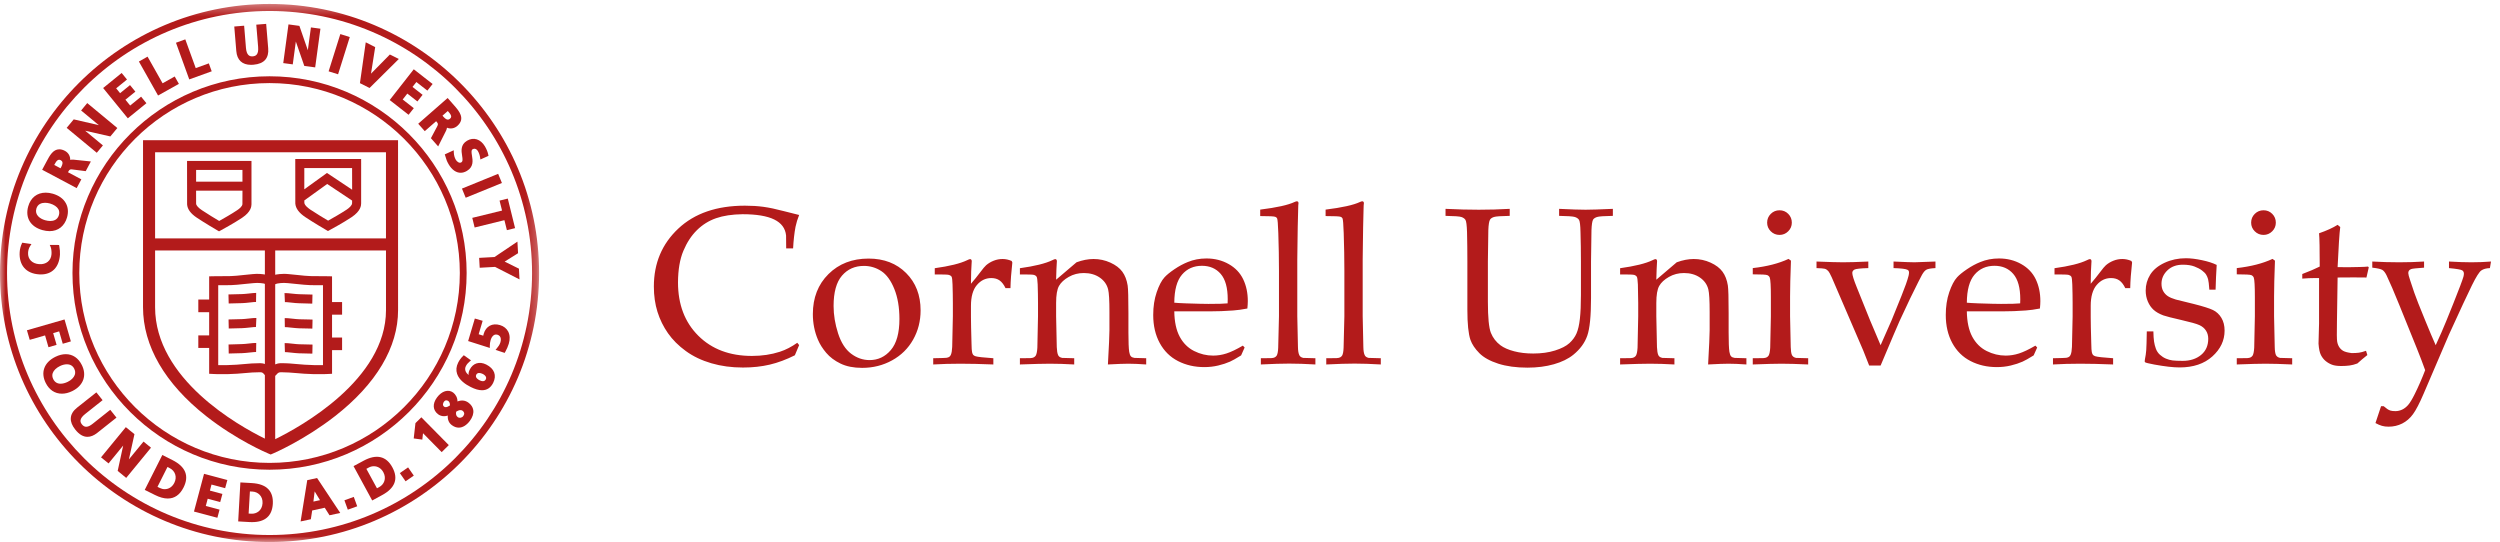 <?xml version="1.0" encoding="UTF-8" standalone="no"?>
<svg width="226px" height="49px" viewBox="0 0 226 49" version="1.1" xmlns="http://www.w3.org/2000/svg" xmlns:xlink="http://www.w3.org/1999/xlink" xmlns:sketch="http://www.bohemiancoding.com/sketch/ns">
    <!-- Generator: Sketch 3.3.3 (12072) - http://www.bohemiancoding.com/sketch -->
    <title>cornell_colored</title>
    <desc>Created with Sketch.</desc>
    <defs>
        <path id="path-1" d="M0,0.357 L48.735,0.357 L48.735,48.975 L0,48.975"></path>
    </defs>
    <g id="Page-1" stroke="none" stroke-width="1" fill="none" fill-rule="evenodd" sketch:type="MSPage">
        <g id="cornell_colored" sketch:type="MSLayerGroup">
            <path d="M18.633,37.612 C21.409,39.797 24.143,40.951 24.259,40.999 L24.47,41.088 L24.682,40.997 C24.798,40.947 27.523,39.776 30.29,37.616 C34.017,34.706 35.986,31.394 35.986,28.035 L35.983,12.675 L12.93,12.677 L12.929,27.769 C12.929,31.268 14.9,34.671 18.633,37.612 L18.633,37.612 Z M23.945,32.904 C23.827,32.863 23.696,32.832 23.533,32.832 L23.506,32.832 C22.945,32.832 22.526,32.871 22.08,32.911 C21.641,32.951 21.186,32.993 20.517,33.007 C20.211,33.014 19.935,33.011 19.727,33.007 L19.727,25.785 L19.822,25.785 C20.1,25.787 20.441,25.785 20.868,25.777 C21.231,25.767 21.627,25.724 22.088,25.675 C22.34,25.647 22.61,25.62 22.912,25.594 C23.391,25.541 23.832,25.627 23.832,25.627 C23.877,25.637 23.909,25.651 23.945,25.663 L23.945,32.904 L23.945,32.904 Z M34.894,28.035 C34.894,34.322 27.158,38.584 24.879,39.702 L24.879,33.981 C24.923,33.941 24.962,33.899 24.994,33.863 C25.108,33.73 25.179,33.651 25.398,33.65 C25.924,33.658 26.321,33.684 26.772,33.725 C27.204,33.763 27.692,33.809 28.388,33.824 C29.074,33.841 29.608,33.811 29.63,33.809 L30.018,33.789 L30.018,31.652 L30.925,31.652 L30.925,30.512 L30.017,30.512 L30.017,28.443 L30.925,28.443 L30.925,27.305 L30.017,27.305 L30.016,24.981 L29.617,24.972 C29.47,24.968 29.303,24.968 29.104,24.968 C28.826,24.965 28.496,24.968 28.077,24.959 C27.751,24.952 27.368,24.91 26.926,24.863 C26.669,24.836 26.392,24.807 26.105,24.781 C25.485,24.71 24.939,24.823 24.906,24.831 C24.896,24.833 24.889,24.836 24.879,24.839 L24.879,22.643 L34.893,22.643 L34.894,28.035 L34.894,28.035 Z M24.879,32.94 L24.879,25.699 C24.933,25.674 24.996,25.649 25.082,25.629 C25.087,25.628 25.531,25.538 26.022,25.595 C26.315,25.62 26.586,25.647 26.84,25.677 C27.3,25.724 27.696,25.767 28.057,25.777 C28.422,25.785 28.724,25.785 28.979,25.785 L29.198,25.785 L29.198,33.007 C28.99,33.011 28.715,33.015 28.408,33.007 C27.74,32.993 27.285,32.951 26.846,32.912 C26.396,32.87 25.992,32.831 25.395,32.832 C25.184,32.832 25.02,32.879 24.879,32.94 L24.879,32.94 Z M14.021,13.767 L34.892,13.765 L34.892,21.553 L14.02,21.553 L14.021,13.767 L14.021,13.767 Z M14.02,22.643 L23.945,22.643 L23.945,24.817 C23.783,24.788 23.329,24.722 22.83,24.78 C22.534,24.807 22.259,24.836 22.002,24.863 C21.559,24.91 21.178,24.952 20.848,24.959 C20.43,24.968 20.097,24.969 19.822,24.968 C19.624,24.968 19.455,24.968 19.307,24.972 L18.908,24.981 L18.908,27.079 L17.927,27.079 L17.927,28.22 L18.908,28.22 L18.908,30.318 L17.927,30.318 L17.927,31.455 L18.908,31.455 L18.908,33.789 L19.294,33.809 C19.317,33.811 19.849,33.839 20.538,33.824 C21.233,33.809 21.721,33.763 22.154,33.725 C22.598,33.685 22.982,33.65 23.506,33.65 C23.712,33.647 23.781,33.712 23.892,33.851 C23.907,33.87 23.927,33.892 23.945,33.912 L23.945,39.652 C21.538,38.47 14.02,34.258 14.02,27.769 L14.02,22.643 L14.02,22.643 Z" id="Fill-1" fill="#B31B1B" sketch:type="MSShapeGroup"></path>
            <path d="M22.734,14.546 L16.909,14.546 L16.909,14.954 C16.907,16.224 16.906,18.371 16.914,18.469 C16.942,18.91 17.234,19.308 17.805,19.687 C18.508,20.158 19.556,20.771 19.601,20.797 L19.8,20.914 L20.002,20.803 C20.049,20.777 21.181,20.162 21.888,19.687 C22.714,19.138 22.728,18.636 22.734,18.469 C22.741,18.379 22.739,16.508 22.734,14.954 L22.734,14.546 L22.734,14.546 Z M17.729,15.363 L21.917,15.363 C21.918,15.702 21.918,16.067 21.918,16.422 L17.728,16.422 C17.728,16.067 17.729,15.703 17.729,15.363 L17.729,15.363 Z M21.915,18.446 C21.91,18.649 21.649,18.865 21.432,19.008 C20.93,19.346 20.173,19.774 19.815,19.975 C19.473,19.771 18.764,19.346 18.262,19.008 C17.934,18.791 17.74,18.575 17.729,18.416 C17.728,18.356 17.727,17.872 17.727,17.239 L21.919,17.239 C21.919,17.876 21.918,18.369 21.915,18.446 L21.915,18.446 Z" id="Fill-2" fill="#B31B1B" sketch:type="MSShapeGroup"></path>
            <path d="M32.647,14.374 L26.692,14.374 L26.692,14.782 C26.691,16.377 26.691,18.296 26.696,18.395 C26.729,18.838 27.027,19.246 27.608,19.632 C28.327,20.114 29.401,20.743 29.448,20.769 L29.647,20.886 L29.849,20.774 C29.898,20.75 31.059,20.12 31.785,19.632 C32.633,19.068 32.644,18.556 32.647,18.386 C32.653,18.296 32.652,16.376 32.648,14.781 L32.647,14.374 L32.647,14.374 Z M31.829,18.37 C31.824,18.58 31.555,18.802 31.33,18.955 C30.811,19.3 30.027,19.743 29.661,19.947 C29.313,19.74 28.583,19.3 28.064,18.955 C27.905,18.847 27.531,18.573 27.513,18.334 C27.512,18.312 27.512,18.236 27.512,18.119 L29.576,16.632 L31.831,18.132 C31.831,18.257 31.83,18.341 31.829,18.37 L31.829,18.37 Z M29.558,15.636 L27.509,17.113 C27.508,16.526 27.508,15.818 27.51,15.191 L31.829,15.191 C31.831,15.83 31.833,16.555 31.833,17.152 L29.558,15.636 L29.558,15.636 Z" id="Fill-3" fill="#B31B1B" sketch:type="MSShapeGroup"></path>
            <path d="M25.942,27.317 L26.332,27.356 C26.597,27.387 26.826,27.409 27.025,27.413 L28.229,27.448 L28.248,26.629 L27.045,26.596 C26.865,26.592 26.659,26.57 26.419,26.545 L26.021,26.505 C25.915,26.493 25.813,26.491 25.72,26.495 L25.755,27.31 C25.811,27.307 25.874,27.31 25.942,27.317" id="Fill-4" fill="#B31B1B" sketch:type="MSShapeGroup"></path>
            <path d="M27.051,28.861 C26.88,28.856 26.682,28.834 26.458,28.81 C26.322,28.795 26.178,28.78 26.032,28.767 C25.928,28.756 25.829,28.754 25.737,28.756 L25.75,29.573 C25.809,29.571 25.874,29.573 25.95,29.58 C26.101,29.595 26.241,29.609 26.371,29.623 C26.622,29.649 26.841,29.672 27.032,29.678 C27.283,29.681 27.649,29.692 27.922,29.698 L28.236,29.706 L28.255,28.891 L27.942,28.881 C27.67,28.875 27.301,28.864 27.051,28.861" id="Fill-5" fill="#B31B1B" sketch:type="MSShapeGroup"></path>
            <path d="M27.051,31.122 C26.876,31.116 26.677,31.095 26.448,31.069 C26.314,31.055 26.175,31.04 26.034,31.027 C25.925,31.016 25.825,31.012 25.732,31.016 L25.757,31.831 C25.813,31.831 25.876,31.831 25.95,31.84 C26.094,31.854 26.232,31.87 26.359,31.881 C26.614,31.91 26.837,31.932 27.031,31.938 L27.37,31.946 C27.717,31.956 28.102,31.965 28.237,31.968 L28.253,31.15 C28.118,31.147 27.734,31.14 27.393,31.129 L27.051,31.122" id="Fill-6" fill="#B31B1B" sketch:type="MSShapeGroup"></path>
            <path d="M21.876,27.404 C22.075,27.4 22.304,27.375 22.569,27.346 C22.691,27.333 22.822,27.32 22.96,27.305 C23.024,27.301 23.089,27.296 23.146,27.299 L23.158,26.48 C23.074,26.48 22.98,26.484 22.884,26.493 C22.74,26.505 22.605,26.521 22.48,26.536 C22.243,26.559 22.039,26.584 21.857,26.586 L20.654,26.617 L20.673,27.435 L21.876,27.404" id="Fill-7" fill="#B31B1B" sketch:type="MSShapeGroup"></path>
            <path d="M22.487,28.795 C22.25,28.821 22.044,28.843 21.864,28.848 L20.661,28.879 L20.679,29.697 L21.882,29.666 C22.084,29.661 22.311,29.635 22.576,29.607 L22.96,29.567 C23.022,29.563 23.083,29.56 23.139,29.562 L23.177,28.745 C23.092,28.741 22.994,28.745 22.889,28.754 L22.487,28.795" id="Fill-8" fill="#B31B1B" sketch:type="MSShapeGroup"></path>
            <path d="M22.488,31.055 C22.25,31.081 22.045,31.105 21.824,31.108 C21.443,31.119 20.84,31.137 20.662,31.142 L20.677,31.958 C20.856,31.953 21.464,31.937 21.883,31.926 C22.083,31.921 22.311,31.895 22.577,31.867 L22.975,31.828 C23.035,31.821 23.096,31.819 23.151,31.821 L23.164,31.005 C23.077,31.002 22.981,31.005 22.891,31.013 L22.488,31.055" id="Fill-9" fill="#B31B1B" sketch:type="MSShapeGroup"></path>
            <path d="M3.693,24.809 C4.717,24.809 5.344,24.155 5.42,23.02 C5.431,22.797 5.415,22.55 5.359,22.246 L5.34,22.146 L4.495,22.139 L4.574,22.312 C4.635,22.447 4.671,22.732 4.657,22.971 C4.619,23.562 4.174,23.923 3.547,23.88 C2.909,23.839 2.504,23.426 2.538,22.85 C2.55,22.663 2.582,22.456 2.738,22.225 L2.843,22.062 L2.01,21.94 L1.971,22.023 C1.865,22.248 1.793,22.535 1.778,22.789 C1.704,23.976 2.361,24.73 3.536,24.804 C3.589,24.807 3.642,24.809 3.693,24.809" id="Fill-10" fill="#B31B1B" sketch:type="MSShapeGroup"></path>
            <path d="M3.827,20.799 C4.053,20.862 4.274,20.895 4.483,20.895 C5.26,20.895 5.835,20.442 6.061,19.652 C6.195,19.181 6.157,18.734 5.95,18.366 C5.723,17.956 5.312,17.664 4.765,17.509 C4.547,17.447 4.335,17.416 4.134,17.416 C3.351,17.416 2.775,17.869 2.551,18.657 C2.261,19.672 2.751,20.491 3.827,20.799 M3.286,18.865 C3.41,18.424 3.784,18.332 4.077,18.332 C4.216,18.332 4.366,18.354 4.514,18.395 C4.871,18.498 5.15,18.685 5.276,18.91 C5.365,19.068 5.381,19.246 5.326,19.444 C5.199,19.885 4.831,19.978 4.544,19.978 C4.398,19.978 4.242,19.954 4.078,19.908 C3.613,19.776 3.126,19.424 3.286,18.865" id="Fill-11" fill="#B31B1B" sketch:type="MSShapeGroup"></path>
            <path d="M7.353,16.214 L6.147,15.571 L6.186,15.496 C6.3,15.281 6.387,15.299 6.573,15.322 L7.749,15.472 L8.214,14.596 L6.651,14.434 C6.547,14.426 6.432,14.429 6.345,14.451 C6.358,14.118 6.185,13.806 5.869,13.638 C5.692,13.544 5.522,13.497 5.363,13.497 C4.792,13.497 4.489,14.072 4.22,14.58 L3.811,15.346 L6.932,17.005 L7.353,16.214 M5.516,15.134 L5.471,15.214 L4.904,14.912 L4.947,14.833 C5.09,14.57 5.243,14.352 5.485,14.479 C5.571,14.526 5.621,14.58 5.642,14.647 C5.687,14.789 5.589,14.993 5.516,15.134" id="Fill-12" fill="#B31B1B" sketch:type="MSShapeGroup"></path>
            <path d="M9.303,13.145 L7.699,11.818 L9.974,12.334 L10.607,11.573 L7.886,9.318 L7.333,9.988 L8.936,11.315 L6.665,10.791 L6.027,11.559 L8.748,13.811 L9.303,13.145" id="Fill-13" fill="#B31B1B" sketch:type="MSShapeGroup"></path>
            <path d="M13.236,9.33 L12.754,8.738 L11.767,9.54 L11.338,9.013 L12.239,8.284 L11.753,7.693 L10.856,8.423 L10.501,7.985 L11.48,7.189 L10.997,6.597 L9.324,7.958 L11.554,10.695 L13.236,9.33" id="Fill-14" fill="#B31B1B" sketch:type="MSShapeGroup"></path>
            <path d="M16.171,7.582 L15.793,6.914 L14.698,7.53 L13.339,5.12 L12.556,5.562 L14.288,8.635 L16.171,7.582" id="Fill-15" fill="#B31B1B" sketch:type="MSShapeGroup"></path>
            <path d="M19.139,6.446 L18.877,5.729 L17.694,6.157 L16.751,3.558 L15.908,3.864 L17.109,7.179 L19.139,6.446" id="Fill-16" fill="#B31B1B" sketch:type="MSShapeGroup"></path>
            <path d="M22.698,5.862 C22.768,5.862 22.84,5.858 22.914,5.851 C23.403,5.81 23.762,5.657 23.985,5.397 C24.194,5.147 24.282,4.802 24.245,4.372 L24.062,2.158 L23.168,2.23 L23.335,4.245 C23.394,4.955 23.108,5.069 22.853,5.094 C22.831,5.094 22.809,5.096 22.788,5.096 C22.579,5.096 22.292,5.017 22.235,4.335 L22.07,2.323 L21.178,2.397 L21.361,4.611 C21.428,5.428 21.888,5.862 22.698,5.862" id="Fill-17" fill="#B31B1B" sketch:type="MSShapeGroup"></path>
            <path d="M26.744,3.756 L27.508,5.959 L28.492,6.092 L28.967,2.595 L28.107,2.479 L27.828,4.541 L27.065,2.339 L26.079,2.205 L25.606,5.704 L26.466,5.82 L26.744,3.756" id="Fill-18" fill="#B31B1B" sketch:type="MSShapeGroup"></path>
            <path d="M31.62,3.35 L30.766,3.08 L29.707,6.449 L30.562,6.716 L31.62,3.35" id="Fill-19" fill="#B31B1B" sketch:type="MSShapeGroup"></path>
            <path d="M36.052,5.333 L35.244,4.927 L33.539,6.659 L33.917,4.26 L33.063,3.825 L32.538,7.517 L33.408,7.954 L36.052,5.333" id="Fill-20" fill="#B31B1B" sketch:type="MSShapeGroup"></path>
            <path d="M36.936,10.377 L37.408,9.779 L36.403,8.995 L36.822,8.459 L37.733,9.172 L38.203,8.572 L37.29,7.859 L37.639,7.415 L38.635,8.191 L39.107,7.593 L37.405,6.263 L35.228,9.043 L36.936,10.377" id="Fill-21" fill="#B31B1B" sketch:type="MSShapeGroup"></path>
            <path d="M38.399,11.857 L39.426,10.958 L39.483,11.025 C39.615,11.175 39.619,11.239 39.51,11.448 L38.955,12.493 L39.61,13.236 L40.317,11.83 C40.341,11.779 40.391,11.67 40.408,11.544 C40.711,11.676 41.075,11.616 41.338,11.386 C42.099,10.718 41.491,10.025 41.047,9.52 L40.466,8.859 L37.807,11.187 L38.399,11.857 M40.481,10.035 L40.542,10.105 C40.668,10.25 40.798,10.414 40.787,10.55 C40.785,10.612 40.75,10.67 40.682,10.73 C40.616,10.787 40.553,10.816 40.487,10.816 C40.337,10.816 40.179,10.661 40.06,10.526 L40,10.457 L40.481,10.035" id="Fill-22" fill="#B31B1B" sketch:type="MSShapeGroup"></path>
            <path d="M41.694,14.681 C41.521,14.783 41.304,14.61 41.205,14.444 C41.095,14.257 41.031,14.022 41.023,13.768 L41.017,13.584 L40.208,13.957 L40.265,14.137 C40.345,14.41 40.394,14.575 40.565,14.864 C40.853,15.35 41.236,15.618 41.641,15.618 C41.83,15.618 42.021,15.562 42.21,15.448 C42.836,15.079 42.737,14.492 42.666,14.064 C42.617,13.761 42.593,13.573 42.719,13.498 C42.782,13.463 42.841,13.445 42.896,13.445 C43.058,13.445 43.166,13.598 43.205,13.663 C43.308,13.837 43.375,14.043 43.404,14.255 L43.426,14.419 L44.161,14.087 L44.141,13.989 C44.09,13.74 43.988,13.49 43.834,13.226 C43.448,12.58 42.816,12.37 42.225,12.72 C41.62,13.076 41.707,13.65 41.773,14.067 C41.827,14.397 41.849,14.591 41.694,14.681" id="Fill-23" fill="#B31B1B" sketch:type="MSShapeGroup"></path>
            <path d="M42.099,17.876 L45.373,16.542 L45.033,15.714 L41.761,17.048 L42.099,17.876" id="Fill-24" fill="#B31B1B" sketch:type="MSShapeGroup"></path>
            <path d="M45.385,19.035 L42.694,19.694 L42.907,20.566 L45.599,19.903 L45.823,20.806 L46.563,20.624 L45.904,17.952 L45.16,18.133 L45.385,19.035" id="Fill-25" fill="#B31B1B" sketch:type="MSShapeGroup"></path>
            <path d="M43.315,23.311 L43.365,24.205 L44.753,24.127 L46.964,25.259 L46.912,24.288 L45.621,23.649 L46.833,22.89 L46.775,21.841 L44.702,23.235 L43.315,23.311" id="Fill-26" fill="#B31B1B" sketch:type="MSShapeGroup"></path>
            <path d="M4.382,31.388 L5.115,31.176 L4.807,30.113 L5.348,29.956 L5.673,31.076 L6.407,30.862 L5.834,28.879 L2.434,29.857 L2.687,30.721 L4.074,30.321 L4.382,31.388" id="Fill-27" fill="#B31B1B" sketch:type="MSShapeGroup"></path>
            <path d="M7.531,34.313 C7.668,33.906 7.625,33.454 7.4,33.004 C7.088,32.367 6.57,32.017 5.947,32.017 C5.648,32.017 5.332,32.097 5.012,32.254 C4.495,32.508 4.144,32.87 3.998,33.302 C3.858,33.705 3.905,34.158 4.129,34.61 C4.441,35.242 4.961,35.589 5.597,35.589 C5.901,35.589 6.218,35.509 6.536,35.353 C7.038,35.106 7.381,34.748 7.531,34.313 M6.124,34.518 C5.9,34.629 5.677,34.687 5.48,34.687 C5.173,34.687 4.95,34.547 4.813,34.273 C4.722,34.086 4.705,33.903 4.765,33.73 C4.847,33.487 5.087,33.253 5.423,33.089 C5.631,32.988 5.846,32.932 6.041,32.932 C6.356,32.932 6.584,33.07 6.715,33.341 C6.806,33.526 6.821,33.709 6.761,33.886 C6.676,34.131 6.444,34.365 6.124,34.518" id="Fill-28" fill="#B31B1B" sketch:type="MSShapeGroup"></path>
            <path d="M9.967,37.047 L8.384,38.305 C7.957,38.645 7.652,38.676 7.406,38.367 C7.305,38.24 7.263,38.118 7.279,37.996 C7.3,37.82 7.439,37.632 7.693,37.43 L9.274,36.175 L8.711,35.47 L6.969,36.85 C6.607,37.137 6.414,37.46 6.399,37.81 C6.382,38.134 6.521,38.483 6.81,38.842 C7.153,39.274 7.521,39.49 7.908,39.49 C8.194,39.49 8.489,39.371 8.787,39.135 L10.53,37.753 L9.967,37.047" id="Fill-29" fill="#B31B1B" sketch:type="MSShapeGroup"></path>
            <path d="M12.973,39.919 L11.652,41.529 L12.155,39.248 L11.374,38.613 L9.133,41.344 L9.813,41.893 L11.135,40.28 L10.638,42.57 L11.409,43.202 L13.65,40.47 L12.973,39.919" id="Fill-30" fill="#B31B1B" sketch:type="MSShapeGroup"></path>
            <path d="M15.584,41.588 L14.674,41.131 L13.084,44.286 L13.995,44.74 C14.433,44.96 14.816,45.066 15.166,45.066 C15.778,45.066 16.258,44.733 16.592,44.07 C17.119,43.024 16.781,42.189 15.584,41.588 M15.759,43.65 C15.576,44.015 15.26,44.222 14.89,44.222 C14.739,44.222 14.589,44.185 14.454,44.117 L14.235,44.01 L15.138,42.216 L15.356,42.326 C15.583,42.44 15.758,42.639 15.836,42.875 C15.916,43.121 15.89,43.389 15.759,43.65" id="Fill-31" fill="#B31B1B" sketch:type="MSShapeGroup"></path>
            <path d="M17.535,46.245 L19.651,46.806 L19.848,46.072 L18.604,45.739 L18.777,45.085 L19.907,45.386 L20.106,44.652 L18.975,44.349 L19.12,43.804 L20.353,44.131 L20.553,43.396 L18.445,42.833 L17.535,46.245" id="Fill-32" fill="#B31B1B" sketch:type="MSShapeGroup"></path>
            <path d="M22.751,43.669 L21.73,43.611 L21.532,47.136 L22.549,47.194 C22.627,47.198 22.705,47.2 22.781,47.2 C23.966,47.2 24.6,46.643 24.663,45.545 C24.692,45.001 24.568,44.57 24.291,44.259 C23.971,43.903 23.466,43.71 22.751,43.669 M22.719,46.439 L22.476,46.426 L22.592,44.426 L22.832,44.439 C23.308,44.465 23.77,44.836 23.734,45.49 C23.694,46.17 23.18,46.463 22.719,46.439" id="Fill-33" fill="#B31B1B" sketch:type="MSShapeGroup"></path>
            <path d="M27.776,43.403 L27.175,47.139 L28.1,46.94 L28.221,46.148 L29.357,45.9 L29.788,46.581 L30.758,46.37 L28.665,43.214 L27.776,43.403 M28.332,45.343 L28.445,44.421 L28.928,45.215 L28.332,45.343" id="Fill-34" fill="#B31B1B" sketch:type="MSShapeGroup"></path>
            <path d="M31.135,45.227 L31.442,46.075 L32.292,45.769 L31.982,44.919 L31.135,45.227" id="Fill-35" fill="#B31B1B" sketch:type="MSShapeGroup"></path>
            <path d="M32.857,41.656 L31.96,42.138 L33.647,45.243 L34.542,44.757 C35.717,44.124 36.03,43.278 35.471,42.249 C34.919,41.227 34.032,41.017 32.857,41.656 M34.29,44.027 L34.078,44.142 L33.12,42.383 L33.335,42.267 C33.476,42.189 33.637,42.147 33.798,42.147 C34.154,42.147 34.467,42.347 34.654,42.689 C34.966,43.266 34.707,43.8 34.29,44.027" id="Fill-36" fill="#B31B1B" sketch:type="MSShapeGroup"></path>
            <path d="M36.145,42.768 L36.664,43.51 L37.407,42.995 L36.891,42.251 L36.145,42.768" id="Fill-37" fill="#B31B1B" sketch:type="MSShapeGroup"></path>
            <path d="M37.557,38.25 L37.4,39.635 L38.177,39.741 L38.241,39.164 L39.928,40.872 L40.572,40.238 L38.089,37.724 L37.557,38.25" id="Fill-38" fill="#B31B1B" sketch:type="MSShapeGroup"></path>
            <path d="M42.349,36.402 C42.054,36.186 41.723,36.15 41.356,36.292 C41.362,35.945 41.181,35.648 40.966,35.487 C40.526,35.164 39.937,35.347 39.506,35.928 C39.079,36.504 39.118,37.087 39.609,37.452 C39.853,37.632 40.172,37.674 40.478,37.564 C40.456,37.949 40.58,38.238 40.854,38.438 C41.053,38.584 41.259,38.659 41.471,38.659 C41.825,38.659 42.18,38.441 42.475,38.048 C42.721,37.712 42.83,37.374 42.784,37.071 C42.744,36.81 42.599,36.588 42.349,36.402 L42.349,36.402 Z M40.668,36.66 C40.542,36.739 40.41,36.807 40.294,36.807 C40.238,36.807 40.189,36.793 40.146,36.761 C39.972,36.631 40.058,36.417 40.136,36.313 C40.195,36.231 40.269,36.191 40.351,36.191 C40.41,36.191 40.476,36.214 40.539,36.26 C40.645,36.341 40.692,36.524 40.668,36.66 L40.668,36.66 Z M41.881,37.611 C41.761,37.773 41.536,37.82 41.383,37.708 C41.243,37.603 41.197,37.46 41.235,37.219 C41.489,37.053 41.674,37.026 41.833,37.145 C41.908,37.2 41.948,37.268 41.962,37.346 C41.974,37.43 41.945,37.525 41.881,37.611 L41.881,37.611 Z" id="Fill-39" fill="#B31B1B" sketch:type="MSShapeGroup"></path>
            <path d="M43.952,32.951 C43.339,32.646 42.757,32.828 42.462,33.415 C42.379,33.581 42.345,33.741 42.361,33.9 C42.142,33.72 41.943,33.44 42.115,33.095 C42.203,32.919 42.318,32.802 42.459,32.679 L42.578,32.577 L41.928,32.112 L41.855,32.183 C41.674,32.359 41.532,32.555 41.419,32.779 C41.245,33.131 41.211,33.47 41.322,33.798 C41.512,34.369 42.095,34.759 42.547,34.982 C42.941,35.181 43.278,35.278 43.573,35.278 C44.022,35.278 44.359,35.055 44.58,34.616 C44.921,33.932 44.692,33.325 43.952,32.951 M43.92,34.287 C43.864,34.403 43.774,34.46 43.648,34.46 C43.562,34.46 43.463,34.433 43.36,34.38 C43.186,34.294 43.068,34.186 43.033,34.076 C43.012,34.011 43.018,33.947 43.053,33.874 C43.106,33.769 43.192,33.717 43.319,33.717 C43.415,33.717 43.526,33.747 43.641,33.804 C43.792,33.881 43.902,33.986 43.937,34.094 C43.959,34.159 43.952,34.223 43.92,34.287" id="Fill-40" fill="#B31B1B" sketch:type="MSShapeGroup"></path>
            <path d="M45.203,29.389 C44.497,29.177 43.927,29.496 43.727,30.175 C43.707,30.238 43.693,30.296 43.686,30.347 L43.272,30.215 L43.632,29.001 L42.926,28.794 L42.32,30.831 L44.28,31.454 L44.279,31.282 C44.278,31.093 44.303,30.914 44.357,30.731 C44.407,30.563 44.588,30.146 44.967,30.258 C45.369,30.379 45.276,30.811 45.239,30.941 C45.168,31.18 45.027,31.351 44.91,31.493 L44.798,31.631 L45.623,31.902 L45.673,31.813 C45.808,31.575 45.928,31.3 45.992,31.081 C46.116,30.668 46.099,30.289 45.946,29.983 C45.8,29.698 45.538,29.488 45.203,29.389" id="Fill-41" fill="#B31B1B" sketch:type="MSShapeGroup"></path>
            <g id="Group-45">
                <mask id="mask-2" sketch:name="Clip 43" fill="white">
                    <use xlink:href="#path-1"></use>
                </mask>
                <g id="Clip-43"></g>
                <path d="M6.552,24.678 C6.552,34.485 14.543,42.463 24.368,42.463 C34.192,42.463 42.184,34.485 42.184,24.678 C42.184,14.872 34.192,6.896 24.368,6.896 C14.543,6.896 6.552,14.872 6.552,24.678 M24.368,7.511 C33.852,7.511 41.568,15.214 41.568,24.678 C41.568,34.144 33.852,41.846 24.368,41.846 C14.882,41.846 7.167,34.144 7.167,24.678 C7.167,15.214 14.882,7.511 24.368,7.511" id="Fill-42" fill="#B31B1B" sketch:type="MSShapeGroup" mask="url(#mask-2)"></path>
                <path d="M24.368,0.357 C10.931,0.357 0,11.268 0,24.68 C0,38.088 10.931,49 24.368,49 C37.805,49 48.735,38.088 48.735,24.68 C48.735,11.268 37.805,0.357 24.368,0.357 M24.368,48.365 C11.282,48.365 0.637,37.741 0.637,24.68 C0.637,11.62 11.282,0.993 24.368,0.993 C37.454,0.993 48.099,11.62 48.099,24.68 C48.099,37.741 37.454,48.365 24.368,48.365" id="Fill-44" fill="#B31B1B" sketch:type="MSShapeGroup" mask="url(#mask-2)"></path>
            </g>
            <path d="M72.242,31.196 L71.855,32.117 C71.081,32.506 70.324,32.788 69.583,32.963 C68.843,33.138 68.036,33.225 67.163,33.225 C66.138,33.225 65.186,33.097 64.306,32.839 C63.427,32.582 62.658,32.214 62,31.735 C61.342,31.257 60.805,30.721 60.388,30.127 C59.972,29.533 59.654,28.887 59.436,28.191 C59.218,27.495 59.109,26.731 59.109,25.899 C59.109,23.794 59.844,22.05 61.316,20.667 C62.787,19.284 64.796,18.593 67.342,18.593 C67.944,18.593 68.501,18.627 69.013,18.697 C69.526,18.766 70.151,18.898 70.888,19.093 C71.625,19.287 72.077,19.401 72.242,19.434 C72.096,19.797 71.987,20.154 71.915,20.504 C71.809,21.065 71.736,21.715 71.696,22.454 L71.071,22.454 L71.061,21.286 C70.995,20.639 70.637,20.157 69.985,19.84 C69.334,19.523 68.38,19.365 67.124,19.365 C66.184,19.378 65.388,19.499 64.733,19.726 C64.078,19.954 63.501,20.314 63.002,20.806 C62.503,21.297 62.094,21.921 61.777,22.677 C61.46,23.432 61.298,24.381 61.291,25.523 C61.291,27.523 61.903,29.132 63.126,30.349 C64.349,31.567 65.966,32.176 67.977,32.176 C68.883,32.176 69.722,32.051 70.496,31.8 C71.025,31.628 71.551,31.358 72.073,30.988 L72.242,31.196 Z M73.482,28.394 C73.482,26.916 73.953,25.709 74.895,24.776 C75.838,23.842 77.046,23.375 78.521,23.375 C79.909,23.375 81.04,23.81 81.913,24.682 C82.786,25.553 83.222,26.678 83.222,28.058 C83.222,29.021 82.998,29.902 82.548,30.701 C82.098,31.5 81.463,32.125 80.643,32.577 C79.823,33.029 78.921,33.255 77.935,33.255 C77.168,33.255 76.519,33.126 75.986,32.869 C75.454,32.612 75.023,32.288 74.692,31.899 C74.361,31.509 74.11,31.11 73.938,30.701 C73.634,29.981 73.482,29.213 73.482,28.394 L73.482,28.394 Z M75.356,27.662 C75.356,28.473 75.492,29.298 75.763,30.137 C76.034,30.975 76.426,31.587 76.939,31.973 C77.451,32.359 78.008,32.552 78.61,32.552 C79.377,32.552 80.019,32.249 80.534,31.641 C81.05,31.034 81.308,30.1 81.308,28.84 C81.308,27.79 81.154,26.884 80.847,26.122 C80.539,25.36 80.147,24.822 79.671,24.508 C79.195,24.195 78.67,24.038 78.094,24.038 C77.281,24.038 76.621,24.332 76.115,24.919 C75.609,25.507 75.356,26.421 75.356,27.662 L75.356,27.662 Z M84.363,32.948 L84.363,32.384 C85.11,32.371 85.514,32.358 85.573,32.344 C85.686,32.325 85.77,32.293 85.826,32.25 C85.882,32.207 85.927,32.146 85.96,32.067 C86.026,31.915 86.066,31.678 86.079,31.354 C86.119,29.592 86.139,28.671 86.139,28.592 L86.139,27.414 C86.139,26.886 86.129,26.318 86.109,25.711 C86.096,25.322 86.068,25.091 86.025,25.018 C85.982,24.946 85.906,24.891 85.796,24.855 C85.687,24.818 85.256,24.804 84.502,24.81 L84.502,24.246 C85.838,24.061 86.813,23.82 87.428,23.523 C87.56,23.457 87.65,23.424 87.696,23.424 C87.742,23.424 87.779,23.441 87.805,23.474 C87.832,23.507 87.845,23.556 87.845,23.622 C87.845,23.668 87.841,23.721 87.835,23.781 C87.802,24.183 87.782,24.807 87.775,25.652 C88.073,25.309 88.347,24.969 88.599,24.632 C88.85,24.295 89.032,24.078 89.144,23.979 C89.343,23.807 89.571,23.67 89.829,23.568 C90.087,23.465 90.354,23.414 90.632,23.414 C90.91,23.414 91.184,23.474 91.455,23.592 L91.515,23.731 C91.416,24.609 91.36,25.381 91.346,26.048 L90.9,26.048 C90.748,25.731 90.571,25.5 90.369,25.355 C90.168,25.21 89.915,25.137 89.61,25.137 C89.101,25.137 88.668,25.346 88.311,25.766 C87.954,26.185 87.775,26.813 87.775,27.652 L87.775,28.671 C87.775,29.107 87.792,29.902 87.825,31.057 C87.832,31.467 87.848,31.727 87.875,31.839 C87.901,31.952 87.936,32.032 87.979,32.082 C88.022,32.131 88.093,32.173 88.192,32.206 C88.39,32.265 88.926,32.325 89.799,32.384 L89.799,32.948 C88.635,32.902 87.643,32.879 86.823,32.879 C85.977,32.879 85.157,32.902 84.363,32.948 L84.363,32.948 Z M92.199,32.948 L92.199,32.384 L93.142,32.374 C93.281,32.367 93.388,32.343 93.464,32.3 C93.54,32.257 93.598,32.202 93.638,32.136 C93.71,32.004 93.757,31.77 93.777,31.434 C93.777,31.348 93.796,30.401 93.836,28.592 L93.836,27.414 C93.836,26.886 93.826,26.318 93.806,25.711 C93.786,25.322 93.755,25.091 93.712,25.018 C93.669,24.946 93.595,24.891 93.489,24.855 C93.383,24.818 92.953,24.804 92.199,24.81 L92.199,24.246 C93.535,24.061 94.511,23.82 95.126,23.523 C95.258,23.457 95.347,23.424 95.393,23.424 C95.44,23.424 95.476,23.441 95.502,23.474 C95.529,23.507 95.542,23.556 95.542,23.622 C95.542,23.668 95.539,23.721 95.532,23.781 C95.512,24.018 95.493,24.52 95.473,25.285 L97.318,23.711 C97.86,23.513 98.372,23.414 98.855,23.414 C99.391,23.414 99.898,23.523 100.378,23.741 C100.857,23.959 101.218,24.233 101.459,24.563 C101.7,24.893 101.861,25.309 101.94,25.81 C101.986,26.107 102.009,26.935 102.009,28.295 L102.009,30.047 C102.009,30.906 102.033,31.49 102.079,31.8 C102.112,31.998 102.163,32.135 102.233,32.211 C102.302,32.287 102.41,32.334 102.555,32.354 L103.616,32.384 L103.616,32.948 C102.968,32.902 102.429,32.879 102,32.879 C101.629,32.879 101.014,32.902 100.155,32.948 C100.247,31.318 100.293,30.288 100.293,29.859 L100.293,28.196 C100.293,27.16 100.254,26.48 100.174,26.157 C100.062,25.714 99.807,25.358 99.411,25.087 C99.014,24.817 98.534,24.682 97.972,24.682 C97.476,24.682 97.023,24.799 96.613,25.033 C96.203,25.267 95.911,25.538 95.736,25.845 C95.56,26.152 95.473,26.668 95.473,27.394 L95.473,28.592 C95.512,30.308 95.532,31.236 95.532,31.374 C95.545,31.704 95.585,31.945 95.651,32.097 C95.678,32.156 95.717,32.207 95.77,32.25 C95.823,32.293 95.906,32.328 96.018,32.354 C96.058,32.361 96.422,32.371 97.109,32.384 L97.109,32.948 C96.303,32.902 95.572,32.879 94.917,32.879 C94.362,32.879 93.456,32.902 92.199,32.948 L92.199,32.948 Z M112.514,31.414 L112.197,32.127 C111.74,32.41 111.406,32.598 111.195,32.691 C110.884,32.829 110.528,32.947 110.128,33.042 C109.728,33.138 109.307,33.186 108.864,33.186 C107.991,33.186 107.201,33.004 106.493,32.641 C105.785,32.278 105.235,31.735 104.841,31.013 C104.448,30.29 104.251,29.444 104.251,28.473 C104.251,27.714 104.355,27.03 104.564,26.419 C104.772,25.808 105.008,25.358 105.273,25.068 C105.465,24.856 105.762,24.614 106.166,24.34 C106.569,24.066 106.969,23.85 107.366,23.691 C107.888,23.474 108.454,23.365 109.062,23.365 C109.803,23.365 110.472,23.533 111.071,23.87 C111.669,24.206 112.107,24.665 112.385,25.246 C112.663,25.827 112.802,26.483 112.802,27.216 C112.802,27.401 112.788,27.625 112.762,27.889 C112.286,27.982 111.859,28.041 111.482,28.067 C110.768,28.12 110.054,28.147 109.34,28.147 L106.156,28.147 C106.169,29.09 106.333,29.854 106.647,30.439 C106.961,31.023 107.394,31.453 107.946,31.731 C108.498,32.008 109.072,32.146 109.667,32.146 C110.071,32.146 110.472,32.082 110.872,31.953 C111.272,31.825 111.767,31.589 112.355,31.245 L112.514,31.414 Z M106.156,27.364 C106.341,27.384 106.691,27.404 107.207,27.424 C108.192,27.457 108.87,27.473 109.241,27.473 C110.12,27.473 110.699,27.457 110.976,27.424 C110.983,27.265 110.986,27.143 110.986,27.058 C110.986,26.015 110.775,25.249 110.352,24.761 C109.928,24.272 109.363,24.028 108.655,24.028 C107.908,24.028 107.306,24.295 106.85,24.83 C106.394,25.365 106.162,26.209 106.156,27.364 L106.156,27.364 Z M113.982,32.948 L113.982,32.384 L114.914,32.374 C115.06,32.367 115.171,32.343 115.247,32.3 C115.323,32.257 115.381,32.202 115.42,32.136 C115.493,32.004 115.536,31.77 115.549,31.434 C115.556,31.348 115.579,30.401 115.619,28.592 L115.619,24.483 C115.619,23.381 115.599,22.243 115.559,21.068 C115.533,20.276 115.496,19.834 115.45,19.741 C115.417,19.675 115.364,19.629 115.291,19.603 C115.192,19.556 114.736,19.533 113.922,19.533 L113.922,18.949 C115.417,18.764 116.455,18.533 117.037,18.256 C117.123,18.217 117.189,18.197 117.236,18.197 C117.282,18.197 117.318,18.212 117.345,18.241 C117.371,18.271 117.384,18.312 117.384,18.365 C117.384,18.411 117.378,18.477 117.364,18.563 L117.355,18.89 C117.321,20.071 117.302,21.078 117.295,21.909 L117.275,23.454 L117.275,28.592 C117.308,30.308 117.328,31.236 117.335,31.374 C117.341,31.704 117.381,31.945 117.454,32.097 C117.48,32.156 117.52,32.207 117.573,32.25 C117.626,32.293 117.705,32.328 117.811,32.354 C117.857,32.361 118.224,32.371 118.912,32.384 L118.912,32.948 C118.013,32.895 117.222,32.869 116.541,32.869 C115.893,32.869 115.04,32.895 113.982,32.948 L113.982,32.948 Z M119.894,32.948 L119.894,32.384 L120.826,32.374 C120.972,32.367 121.083,32.343 121.159,32.3 C121.235,32.257 121.292,32.202 121.332,32.136 C121.405,32.004 121.448,31.77 121.461,31.434 C121.468,31.348 121.491,30.401 121.531,28.592 L121.531,24.483 C121.531,23.381 121.511,22.243 121.471,21.068 C121.445,20.276 121.408,19.834 121.362,19.741 C121.329,19.675 121.276,19.629 121.203,19.603 C121.104,19.556 120.648,19.533 119.834,19.533 L119.834,18.949 C121.329,18.764 122.367,18.533 122.949,18.256 C123.035,18.217 123.101,18.197 123.147,18.197 C123.194,18.197 123.23,18.212 123.256,18.241 C123.283,18.271 123.296,18.312 123.296,18.365 C123.296,18.411 123.29,18.477 123.276,18.563 L123.266,18.89 C123.233,20.071 123.214,21.078 123.207,21.909 L123.187,23.454 L123.187,28.592 C123.22,30.308 123.24,31.236 123.247,31.374 C123.253,31.704 123.293,31.945 123.366,32.097 C123.392,32.156 123.432,32.207 123.485,32.25 C123.538,32.293 123.617,32.328 123.723,32.354 C123.769,32.361 124.136,32.371 124.824,32.384 L124.824,32.948 C123.924,32.895 123.134,32.869 122.453,32.869 C121.805,32.869 120.952,32.895 119.894,32.948 L119.894,32.948 Z M130.676,19.514 L130.676,18.88 C131.754,18.933 132.756,18.959 133.682,18.959 C134.621,18.959 135.553,18.933 136.479,18.88 L136.479,19.514 C135.699,19.527 135.222,19.561 135.05,19.617 C134.879,19.674 134.763,19.751 134.703,19.85 C134.617,19.982 134.564,20.302 134.545,20.81 C134.538,20.942 134.525,21.88 134.505,23.622 L134.505,27.285 C134.505,28.704 134.596,29.64 134.778,30.092 C134.96,30.544 135.249,30.919 135.646,31.216 C135.95,31.44 136.36,31.62 136.876,31.755 C137.391,31.891 137.967,31.958 138.602,31.958 C139.342,31.958 140,31.867 140.575,31.686 C141.151,31.504 141.582,31.283 141.87,31.023 C142.158,30.762 142.373,30.47 142.515,30.146 C142.657,29.823 142.759,29.379 142.822,28.815 C142.885,28.251 142.916,27.536 142.916,26.671 L142.916,23.622 C142.916,22.725 142.903,21.847 142.877,20.989 C142.864,20.362 142.819,19.99 142.743,19.875 C142.667,19.759 142.543,19.674 142.371,19.617 C142.199,19.561 141.723,19.527 140.943,19.514 L140.943,18.88 C142.034,18.933 142.83,18.959 143.333,18.959 C143.789,18.959 144.613,18.933 145.803,18.88 L145.803,19.514 C145.016,19.527 144.538,19.561 144.37,19.617 C144.201,19.674 144.084,19.751 144.017,19.85 C143.938,19.982 143.889,20.302 143.869,20.81 C143.862,20.942 143.849,21.88 143.829,23.622 L143.829,26.939 C143.829,28.569 143.715,29.708 143.487,30.354 C143.259,31.001 142.84,31.572 142.232,32.067 C141.776,32.437 141.189,32.724 140.471,32.928 C139.754,33.133 138.959,33.235 138.086,33.235 C137.067,33.235 136.185,33.115 135.437,32.874 C134.69,32.633 134.121,32.316 133.731,31.924 C133.341,31.531 133.073,31.13 132.928,30.721 C132.743,30.179 132.65,29.272 132.65,27.998 L132.65,23.622 C132.65,22.725 132.64,21.847 132.62,20.989 C132.6,20.362 132.552,19.99 132.476,19.875 C132.4,19.759 132.278,19.674 132.109,19.617 C131.941,19.561 131.463,19.527 130.676,19.514 L130.676,19.514 Z M146.458,32.948 L146.458,32.384 L147.4,32.374 C147.539,32.367 147.646,32.343 147.722,32.3 C147.798,32.257 147.856,32.202 147.896,32.136 C147.969,32.004 148.015,31.77 148.035,31.434 C148.035,31.348 148.055,30.401 148.094,28.592 L148.094,27.414 C148.094,26.886 148.084,26.318 148.065,25.711 C148.045,25.322 148.013,25.091 147.97,25.018 C147.927,24.946 147.853,24.891 147.747,24.855 C147.641,24.818 147.211,24.804 146.458,24.81 L146.458,24.246 C147.793,24.061 148.769,23.82 149.384,23.523 C149.516,23.457 149.605,23.424 149.652,23.424 C149.698,23.424 149.734,23.441 149.761,23.474 C149.787,23.507 149.8,23.556 149.8,23.622 C149.8,23.668 149.797,23.721 149.79,23.781 C149.771,24.018 149.751,24.52 149.731,25.285 L151.576,23.711 C152.118,23.513 152.631,23.414 153.113,23.414 C153.649,23.414 154.157,23.523 154.636,23.741 C155.115,23.959 155.476,24.233 155.717,24.563 C155.959,24.893 156.119,25.309 156.198,25.81 C156.245,26.107 156.268,26.935 156.268,28.295 L156.268,30.047 C156.268,30.906 156.291,31.49 156.337,31.8 C156.37,31.998 156.421,32.135 156.491,32.211 C156.56,32.287 156.668,32.334 156.813,32.354 L157.875,32.384 L157.875,32.948 C157.227,32.902 156.688,32.879 156.258,32.879 C155.887,32.879 155.273,32.902 154.413,32.948 C154.505,31.318 154.552,30.288 154.552,29.859 L154.552,28.196 C154.552,27.16 154.512,26.48 154.433,26.157 C154.32,25.714 154.066,25.358 153.669,25.087 C153.272,24.817 152.793,24.682 152.231,24.682 C151.735,24.682 151.282,24.799 150.872,25.033 C150.462,25.267 150.169,25.538 149.994,25.845 C149.819,26.152 149.731,26.668 149.731,27.394 L149.731,28.592 C149.771,30.308 149.79,31.236 149.79,31.374 C149.804,31.704 149.843,31.945 149.909,32.097 C149.936,32.156 149.976,32.207 150.029,32.25 C150.081,32.293 150.164,32.328 150.277,32.354 C150.316,32.361 150.68,32.371 151.368,32.384 L151.368,32.948 C150.561,32.902 149.83,32.879 149.175,32.879 C148.62,32.879 147.714,32.902 146.458,32.948 L146.458,32.948 Z M160.87,19.009 C161.181,19.009 161.444,19.118 161.659,19.335 C161.874,19.553 161.981,19.817 161.981,20.127 C161.981,20.431 161.872,20.692 161.654,20.909 C161.436,21.127 161.174,21.236 160.87,21.236 C160.559,21.236 160.295,21.127 160.077,20.909 C159.858,20.692 159.749,20.431 159.749,20.127 C159.749,19.817 159.858,19.553 160.077,19.335 C160.295,19.118 160.559,19.009 160.87,19.009 L160.87,19.009 Z M158.45,24.8 L158.45,24.236 C159.733,24.091 160.811,23.814 161.684,23.404 L161.902,23.563 C161.849,24.969 161.823,26.044 161.823,26.79 L161.823,28.592 C161.856,30.308 161.875,31.236 161.882,31.374 C161.889,31.704 161.925,31.945 161.991,32.097 C162.024,32.156 162.067,32.207 162.12,32.25 C162.173,32.293 162.252,32.328 162.358,32.354 C162.398,32.361 162.765,32.371 163.459,32.384 L163.459,32.948 C162.454,32.902 161.651,32.879 161.049,32.879 C160.52,32.879 159.654,32.902 158.45,32.948 L158.45,32.384 L159.392,32.374 C159.531,32.367 159.639,32.343 159.715,32.3 C159.791,32.257 159.849,32.202 159.888,32.136 C159.961,32.004 160.007,31.77 160.027,31.434 C160.027,31.348 160.047,30.401 160.087,28.592 L160.087,26.85 C160.087,25.866 160.054,25.282 159.987,25.097 C159.948,24.998 159.877,24.924 159.774,24.875 C159.672,24.825 159.23,24.8 158.45,24.8 L158.45,24.8 Z M168.974,33.047 C168.716,32.374 168.538,31.922 168.439,31.691 L167.625,29.8 L165.592,25.078 C165.46,24.781 165.347,24.583 165.255,24.483 C165.162,24.384 165.059,24.322 164.947,24.295 C164.854,24.269 164.61,24.249 164.213,24.236 L164.213,23.642 C165.311,23.688 166.111,23.711 166.614,23.711 C167.169,23.711 167.929,23.688 168.895,23.642 L168.895,24.236 C168.181,24.256 167.761,24.302 167.635,24.375 C167.51,24.447 167.447,24.546 167.447,24.672 C167.447,24.87 167.579,25.295 167.843,25.949 L169.054,28.958 L169.341,29.632 C169.665,30.417 169.887,30.942 170.006,31.206 L170.998,28.958 C171.057,28.826 171.358,28.084 171.9,26.731 C172.218,25.945 172.429,25.345 172.535,24.929 C172.562,24.817 172.575,24.718 172.575,24.632 C172.575,24.52 172.532,24.441 172.446,24.394 C172.287,24.309 171.864,24.256 171.176,24.236 L171.176,23.642 C172.162,23.688 172.793,23.711 173.071,23.711 C173.302,23.711 173.934,23.688 174.966,23.642 L174.966,24.236 C174.556,24.256 174.283,24.304 174.147,24.38 C174.012,24.455 173.878,24.612 173.745,24.85 C173.653,25.008 173.296,25.721 172.674,26.988 L171.722,29.018 C171.557,29.381 170.985,30.724 170.006,33.047 L168.974,33.047 Z M184.161,31.414 L183.843,32.127 C183.387,32.41 183.053,32.598 182.841,32.691 C182.531,32.829 182.175,32.947 181.775,33.042 C181.375,33.138 180.953,33.186 180.51,33.186 C179.637,33.186 178.847,33.004 178.14,32.641 C177.432,32.278 176.882,31.735 176.488,31.013 C176.095,30.29 175.898,29.444 175.898,28.473 C175.898,27.714 176.002,27.03 176.21,26.419 C176.419,25.808 176.655,25.358 176.92,25.068 C177.111,24.856 177.409,24.614 177.812,24.34 C178.216,24.066 178.616,23.85 179.013,23.691 C179.535,23.474 180.1,23.365 180.709,23.365 C181.449,23.365 182.119,23.533 182.717,23.87 C183.316,24.206 183.754,24.665 184.032,25.246 C184.309,25.827 184.448,26.483 184.448,27.216 C184.448,27.401 184.435,27.625 184.409,27.889 C183.932,27.982 183.506,28.041 183.129,28.067 C182.415,28.12 181.701,28.147 180.986,28.147 L177.802,28.147 C177.816,29.09 177.979,29.854 178.293,30.439 C178.608,31.023 179.041,31.453 179.593,31.731 C180.145,32.008 180.719,32.146 181.314,32.146 C181.717,32.146 182.119,32.082 182.519,31.953 C182.919,31.825 183.413,31.589 184.002,31.245 L184.161,31.414 Z M177.802,27.364 C177.988,27.384 178.338,27.404 178.854,27.424 C179.839,27.457 180.517,27.473 180.887,27.473 C181.767,27.473 182.345,27.457 182.623,27.424 C182.63,27.265 182.633,27.143 182.633,27.058 C182.633,26.015 182.421,25.249 181.998,24.761 C181.575,24.272 181.01,24.028 180.302,24.028 C179.555,24.028 178.953,24.295 178.497,24.83 C178.04,25.365 177.809,26.209 177.802,27.364 L177.802,27.364 Z M185.589,32.948 L185.589,32.384 C186.336,32.371 186.74,32.358 186.799,32.344 C186.912,32.325 186.996,32.293 187.052,32.25 C187.108,32.207 187.153,32.146 187.186,32.067 C187.252,31.915 187.292,31.678 187.305,31.354 C187.345,29.592 187.365,28.671 187.365,28.592 L187.365,27.414 C187.365,26.886 187.355,26.318 187.335,25.711 C187.322,25.322 187.293,25.091 187.25,25.018 C187.207,24.946 187.131,24.891 187.022,24.855 C186.913,24.818 186.482,24.804 185.728,24.81 L185.728,24.246 C187.064,24.061 188.039,23.82 188.654,23.523 C188.786,23.457 188.876,23.424 188.922,23.424 C188.968,23.424 189.005,23.441 189.031,23.474 C189.057,23.507 189.071,23.556 189.071,23.622 C189.071,23.668 189.067,23.721 189.061,23.781 C189.028,24.183 189.008,24.807 189.001,25.652 C189.299,25.309 189.573,24.969 189.825,24.632 C190.076,24.295 190.258,24.078 190.37,23.979 C190.568,23.807 190.797,23.67 191.055,23.568 C191.312,23.465 191.58,23.414 191.858,23.414 C192.136,23.414 192.41,23.474 192.681,23.592 L192.741,23.731 C192.642,24.609 192.585,25.381 192.572,26.048 L192.126,26.048 C191.974,25.731 191.797,25.5 191.595,25.355 C191.393,25.21 191.14,25.137 190.836,25.137 C190.327,25.137 189.894,25.346 189.537,25.766 C189.18,26.185 189.001,26.813 189.001,27.652 L189.001,28.671 C189.001,29.107 189.018,29.902 189.051,31.057 C189.057,31.467 189.074,31.727 189.1,31.839 C189.127,31.952 189.162,32.032 189.205,32.082 C189.248,32.131 189.319,32.173 189.418,32.206 C189.616,32.265 190.152,32.325 191.025,32.384 L191.025,32.948 C189.861,32.902 188.869,32.879 188.049,32.879 C187.203,32.879 186.383,32.902 185.589,32.948 L185.589,32.948 Z M194.07,29.958 L194.665,29.958 C194.672,30.341 194.692,30.645 194.725,30.869 C194.758,31.094 194.814,31.313 194.893,31.528 C194.973,31.742 195.095,31.924 195.26,32.072 C195.426,32.221 195.606,32.336 195.801,32.419 C195.996,32.501 196.194,32.556 196.396,32.582 C196.598,32.608 196.904,32.622 197.314,32.622 C197.988,32.622 198.542,32.443 198.975,32.087 C199.408,31.731 199.625,31.242 199.625,30.622 C199.625,30.344 199.557,30.1 199.421,29.889 C199.286,29.678 199.091,29.513 198.836,29.394 C198.582,29.275 198.034,29.12 197.195,28.929 C196.355,28.737 195.812,28.599 195.568,28.513 C195.197,28.374 194.903,28.206 194.685,28.008 C194.467,27.81 194.293,27.559 194.164,27.256 C194.035,26.952 193.971,26.622 193.971,26.266 C193.971,25.744 194.108,25.264 194.382,24.825 C194.657,24.386 195.088,24.03 195.677,23.756 C196.265,23.482 196.907,23.345 197.601,23.345 C198.018,23.345 198.501,23.403 199.049,23.518 C199.598,23.634 200.045,23.777 200.389,23.949 C200.342,24.682 200.309,25.427 200.289,26.186 L199.724,26.186 C199.691,25.705 199.653,25.388 199.61,25.236 C199.567,25.084 199.509,24.949 199.436,24.83 C199.364,24.711 199.238,24.584 199.059,24.449 C198.881,24.314 198.651,24.193 198.37,24.087 C198.089,23.982 197.743,23.929 197.333,23.929 C196.751,23.929 196.284,24.101 195.93,24.444 C195.576,24.787 195.399,25.19 195.399,25.652 C195.399,25.909 195.45,26.13 195.553,26.315 C195.655,26.5 195.793,26.65 195.965,26.766 C196.136,26.881 196.378,26.985 196.689,27.077 L198.335,27.483 C199.168,27.695 199.742,27.876 200.056,28.028 C200.37,28.18 200.623,28.416 200.815,28.736 C201.007,29.056 201.103,29.44 201.103,29.889 C201.103,30.78 200.734,31.557 199.997,32.221 C199.259,32.884 198.272,33.216 197.036,33.216 C196.467,33.216 195.71,33.13 194.764,32.958 C194.242,32.859 193.961,32.79 193.921,32.75 C193.895,32.73 193.881,32.697 193.881,32.651 C193.881,32.605 193.888,32.549 193.901,32.483 C193.961,32.199 194.001,31.922 194.02,31.651 C194.04,31.381 194.057,30.816 194.07,29.958 L194.07,29.958 Z M204.624,19.009 C204.935,19.009 205.198,19.118 205.413,19.335 C205.628,19.553 205.735,19.817 205.735,20.127 C205.735,20.431 205.626,20.692 205.408,20.909 C205.189,21.127 204.928,21.236 204.624,21.236 C204.313,21.236 204.049,21.127 203.83,20.909 C203.612,20.692 203.503,20.431 203.503,20.127 C203.503,19.817 203.612,19.553 203.83,19.335 C204.049,19.118 204.313,19.009 204.624,19.009 L204.624,19.009 Z M202.204,24.8 L202.204,24.236 C203.487,24.091 204.565,23.814 205.437,23.404 L205.656,23.563 C205.603,24.969 205.576,26.044 205.576,26.79 L205.576,28.592 C205.609,30.308 205.629,31.236 205.636,31.374 C205.642,31.704 205.679,31.945 205.745,32.097 C205.778,32.156 205.821,32.207 205.874,32.25 C205.927,32.293 206.006,32.328 206.112,32.354 C206.152,32.361 206.519,32.371 207.213,32.384 L207.213,32.948 C206.208,32.902 205.404,32.879 204.803,32.879 C204.274,32.879 203.407,32.902 202.204,32.948 L202.204,32.384 L203.146,32.374 C203.285,32.367 203.392,32.343 203.468,32.3 C203.544,32.257 203.602,32.202 203.642,32.136 C203.715,32.004 203.761,31.77 203.781,31.434 C203.781,31.348 203.801,30.401 203.84,28.592 L203.84,26.85 C203.84,25.866 203.807,25.282 203.741,25.097 C203.702,24.998 203.63,24.924 203.528,24.875 C203.425,24.825 202.984,24.8 202.204,24.8 L202.204,24.8 Z M208.126,25.186 L208.126,24.771 C208.787,24.52 209.313,24.295 209.703,24.097 C209.703,22.527 209.683,21.523 209.643,21.088 C210.331,20.85 210.89,20.596 211.32,20.325 L211.558,20.523 C211.485,21.071 211.405,22.279 211.32,24.147 C211.849,24.153 212.166,24.157 212.272,24.157 C212.331,24.157 212.672,24.15 213.293,24.137 C213.637,24.13 213.895,24.117 214.067,24.097 L214.137,24.167 L213.928,25.087 C213.512,25.081 213.128,25.078 212.778,25.078 C212.427,25.078 211.941,25.081 211.32,25.087 L211.26,29.117 C211.24,30.1 211.247,30.688 211.28,30.879 C211.313,31.071 211.376,31.237 211.468,31.379 C211.561,31.521 211.682,31.635 211.83,31.721 C211.979,31.806 212.232,31.872 212.589,31.919 C212.86,31.919 213.08,31.907 213.249,31.884 C213.417,31.861 213.631,31.803 213.889,31.711 L214.008,32.097 C213.697,32.341 213.396,32.595 213.105,32.859 C212.854,32.952 212.619,33.013 212.401,33.042 C212.182,33.072 211.931,33.087 211.647,33.087 C211.296,33.087 211.017,33.047 210.809,32.968 C210.6,32.889 210.41,32.778 210.238,32.636 C210.066,32.495 209.924,32.315 209.812,32.097 C209.699,31.879 209.627,31.536 209.594,31.067 C209.6,30.618 209.613,30.127 209.633,29.592 C209.64,29.486 209.643,29.371 209.643,29.246 L209.643,25.137 L209.236,25.137 C208.906,25.137 208.536,25.153 208.126,25.186 L208.126,25.186 Z M214.742,38.245 L215.248,36.72 L215.486,36.72 C215.611,36.826 215.719,36.91 215.808,36.973 C215.897,37.035 215.993,37.083 216.096,37.116 C216.198,37.149 216.349,37.166 216.547,37.166 C216.752,37.166 216.952,37.121 217.147,37.032 C217.342,36.943 217.524,36.803 217.693,36.611 C217.861,36.42 218.061,36.09 218.293,35.621 C218.643,34.915 218.957,34.196 219.235,33.463 C219.023,32.869 218.769,32.202 218.471,31.463 L216.894,27.562 C216.425,26.401 216.041,25.51 215.744,24.889 C215.624,24.645 215.497,24.482 215.362,24.399 C215.226,24.317 214.924,24.249 214.454,24.196 L214.454,23.642 C215.274,23.688 216.084,23.711 216.884,23.711 C217.665,23.711 218.415,23.688 219.136,23.642 L219.136,24.196 C218.455,24.243 218.065,24.285 217.965,24.325 C217.793,24.391 217.708,24.51 217.708,24.682 C217.708,24.787 217.764,25.005 217.876,25.335 C218.134,26.147 218.379,26.84 218.61,27.414 L219.235,28.958 C219.612,29.882 219.929,30.632 220.187,31.206 L220.713,30.038 C220.918,29.576 221.278,28.698 221.794,27.404 C222.31,26.11 222.611,25.312 222.697,25.008 C222.723,24.903 222.737,24.81 222.737,24.731 C222.737,24.606 222.685,24.508 222.583,24.439 C222.48,24.37 222.082,24.302 221.388,24.236 L221.388,23.642 C222.155,23.688 222.832,23.711 223.421,23.711 C224.016,23.711 224.605,23.688 225.187,23.642 L225.087,24.236 C224.75,24.249 224.489,24.322 224.304,24.454 C224.119,24.586 223.839,25.03 223.466,25.785 C223.092,26.541 222.399,28.028 221.388,30.245 L219.096,35.592 C218.726,36.456 218.405,37.073 218.134,37.443 C217.863,37.813 217.539,38.093 217.162,38.285 C216.785,38.476 216.372,38.572 215.922,38.572 C215.704,38.572 215.507,38.547 215.332,38.497 C215.157,38.448 214.96,38.364 214.742,38.245 L214.742,38.245 Z" id="Cornell-University" fill="#B31B1B" sketch:type="MSShapeGroup"></path>
        </g>
    </g>
</svg>